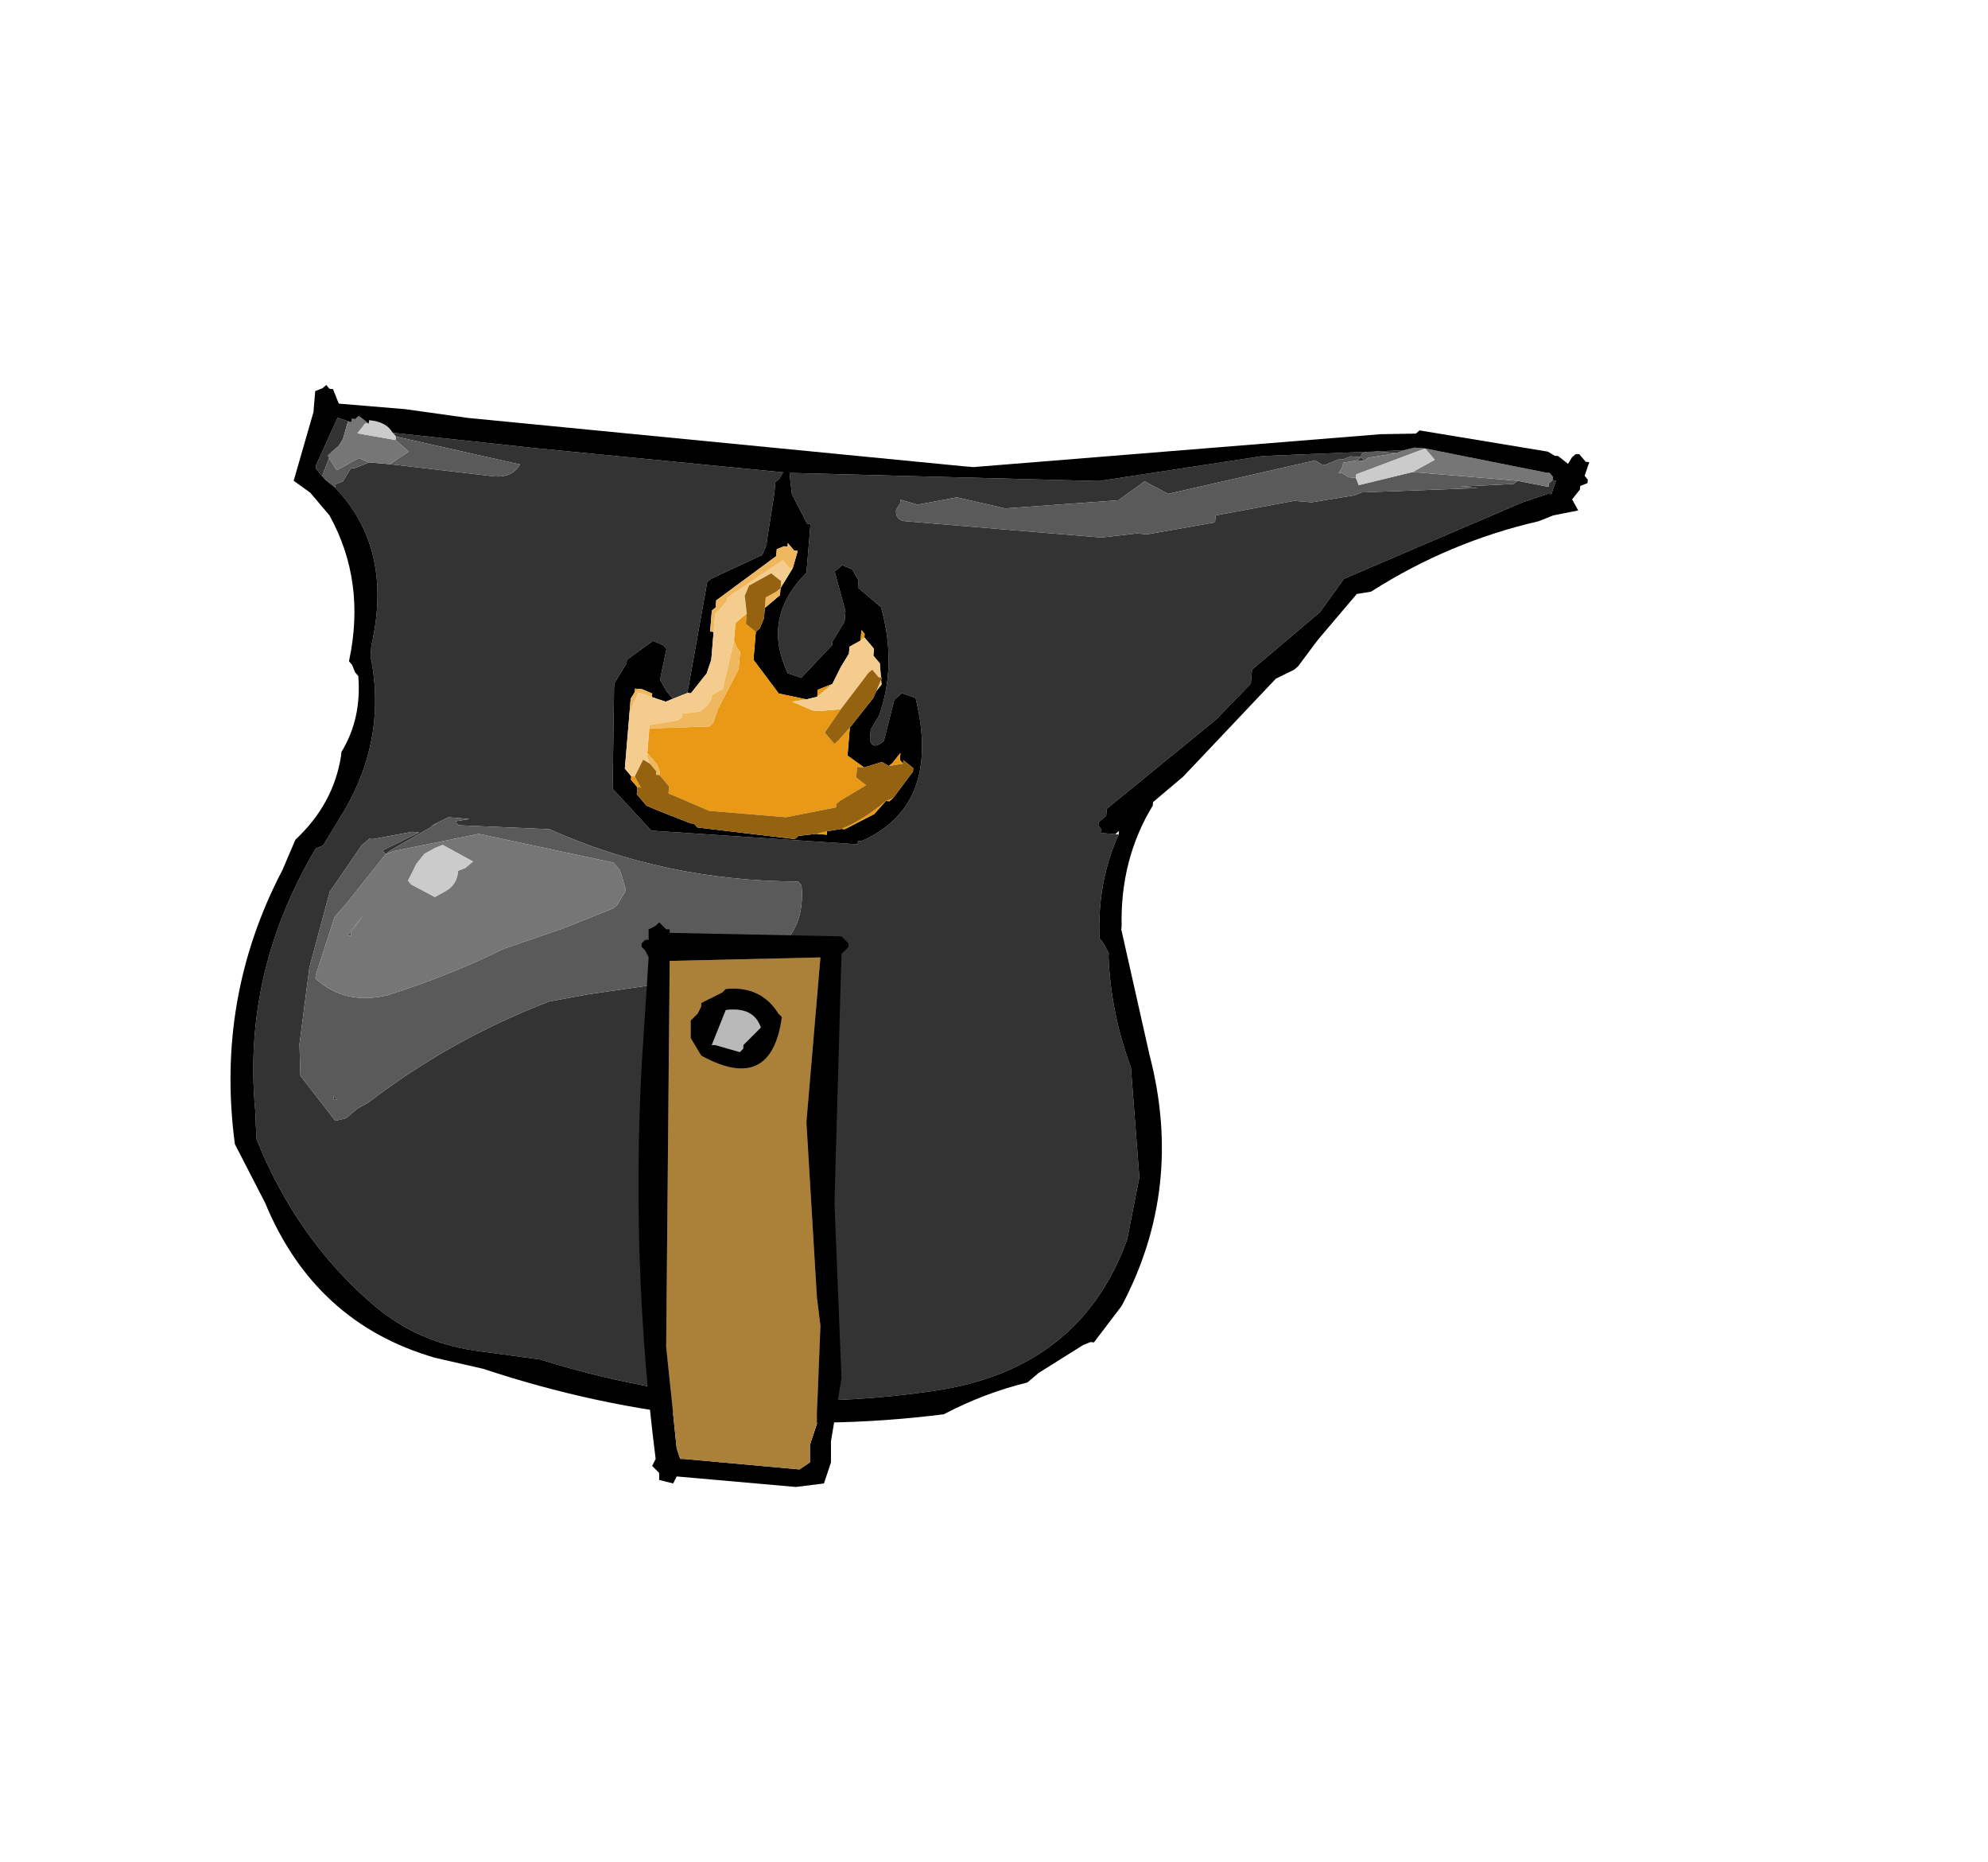 <?xml version="1.0" encoding="UTF-8" standalone="no"?>
<svg xmlns:xlink="http://www.w3.org/1999/xlink" height="159.3px" width="170.1px" xmlns="http://www.w3.org/2000/svg">
  <g transform="matrix(6.0, 0.0, 0.0, 6.0, 62.7, 88.2)">
    <use height="14.9" transform="matrix(0.996, 0.083, -0.083, 0.996, -6.291, -9.904)" width="18.6" xlink:href="#shape0"/>
    <use height="8.05" transform="matrix(1.0, 0.0, 0.0, 1.0, -1.35, -1.55)" width="3.0" xlink:href="#shape1"/>
  </g>
  <defs>
    <g id="shape0" transform="matrix(1.0, 0.0, 0.0, 1.0, 7.1, 9.35)">
      <path d="M8.75 -9.0 L8.35 -9.0 8.25 -8.95 8.25 -8.9 8.1 -8.9 8.0 -8.85 7.95 -8.85 7.75 -8.75 7.7 -8.75 7.6 -8.8 5.55 -8.15 5.2 -8.3 4.85 -8.0 3.25 -7.75 2.55 -7.85 2.0 -7.7 1.75 -7.75 1.75 -7.7 1.7 -7.6 Q1.7 -7.45 1.85 -7.45 L3.35 -7.45 4.65 -7.45 5.15 -7.55 5.3 -7.55 6.25 -7.8 6.25 -7.85 6.25 -7.9 7.35 -8.2 7.6 -8.2 8.2 -8.35 8.3 -8.4 9.95 -8.6 9.7 -8.6 10.45 -8.7 10.5 -8.75 10.95 -8.7 10.95 -8.75 11.0 -8.8 11.05 -8.8 11.0 -8.6 10.95 -8.6 10.6 -8.45 8.15 -7.15 7.85 -6.65 6.95 -5.75 6.95 -5.65 6.95 -5.55 6.5 -5.0 5.05 -3.6 5.05 -3.5 5.0 -3.45 4.95 -3.4 4.95 -3.35 5.0 -3.3 5.0 -3.25 5.2 -3.25 5.25 -3.25 Q5.0 -2.55 5.1 -1.75 L5.15 -1.7 5.25 -1.55 5.25 -1.5 Q5.35 -0.7 5.7 0.05 L5.95 1.6 5.85 2.5 Q5.35 4.35 3.4 4.85 0.55 5.55 -2.35 4.9 L-3.3 4.85 Q-4.1 4.8 -4.75 4.35 -5.95 3.5 -6.65 2.1 L-6.7 1.7 Q-7.05 -0.25 -6.15 -2.1 L-6.05 -2.15 -5.85 -2.55 Q-5.25 -3.7 -5.6 -4.9 L-5.6 -5.05 Q-5.4 -6.45 -6.3 -7.25 L-6.3 -7.3 -6.2 -7.35 -6.1 -7.55 -6.05 -7.55 -5.85 -7.65 -5.55 -7.65 -4.05 -7.6 Q-3.8 -7.6 -3.7 -7.8 L-5.5 -8.05 -5.55 -8.1 -3.5 -8.05 0.05 -8.0 0.0 -7.9 -0.05 -7.85 -0.05 -7.7 -0.1 -7.0 -0.1 -6.95 -0.15 -6.8 -0.85 -6.4 -0.9 -6.35 -1.05 -4.75 -1.25 -4.65 -1.3 -4.7 -1.35 -4.75 -1.45 -4.9 -1.45 -4.95 -1.4 -5.35 -1.45 -5.4 -1.6 -5.45 -1.95 -5.15 -1.95 -5.1 -2.1 -4.8 -2.1 -4.75 -2.0 -3.3 -1.4 -2.75 1.55 -2.8 1.55 -2.85 1.6 -2.85 Q2.7 -3.45 2.2 -4.95 L2.0 -5.0 1.9 -4.9 1.8 -4.3 Q1.65 -4.15 1.6 -4.3 L1.6 -4.4 1.6 -4.45 1.7 -4.65 Q1.9 -5.4 1.6 -6.2 L1.25 -6.45 1.25 -6.55 1.15 -6.7 1.0 -6.75 0.9 -6.65 1.1 -6.1 1.1 -5.95 0.95 -5.65 0.95 -5.6 0.55 -5.1 0.35 -5.15 0.3 -5.25 Q-0.05 -5.95 0.5 -6.6 L0.5 -6.8 0.5 -7.3 0.45 -7.3 0.2 -7.7 0.15 -7.95 0.15 -8.0 4.55 -8.25 6.85 -8.8 8.85 -9.05 8.75 -9.0 M8.2 -8.85 L8.25 -8.9 8.3 -8.85 8.2 -8.85 M0.8 -2.15 L0.75 -2.2 Q-1.15 -2.05 -2.85 -2.65 L-4.1 -2.6 -4.15 -2.6 -4.2 -2.65 -4.0 -2.7 -4.25 -2.7 -4.3 -2.7 -4.55 -2.55 -4.45 -2.6 -5.1 -2.15 -5.15 -2.1 -5.2 -2.15 -4.7 -2.45 -4.8 -2.45 -5.35 -2.3 -5.4 -2.3 -5.5 -2.2 -5.9 -1.5 -6.1 -0.4 -6.15 0.7 -6.1 1.15 -5.55 1.75 -5.4 1.7 -5.25 1.55 -5.1 1.45 Q-4.0 0.45 -2.65 -0.2 L-2.1 -0.35 -0.15 -0.8 0.1 -0.95 Q0.95 -1.3 0.8 -2.15 M-6.5 -7.4 L-6.6 -7.5 -6.6 -7.55 -6.35 -8.25 -6.15 -8.2 -6.2 -8.2 -6.25 -7.95 -6.3 -7.85 -6.4 -7.75 -6.5 -7.4 M-5.6 1.45 L-5.6 1.4 -5.55 1.45 -5.6 1.45" fill="#333333" fill-rule="evenodd" stroke="none"/>
      <path d="M10.5 -8.75 L10.45 -8.7 9.7 -8.6 9.95 -8.6 8.3 -8.4 8.2 -8.35 7.6 -8.2 7.35 -8.2 6.25 -7.9 6.25 -7.85 6.25 -7.8 5.3 -7.55 5.15 -7.55 4.65 -7.45 3.35 -7.45 1.85 -7.45 Q1.7 -7.45 1.7 -7.6 L1.75 -7.7 1.75 -7.75 2.0 -7.7 2.55 -7.85 3.25 -7.75 4.85 -8.0 5.2 -8.3 5.55 -8.15 7.6 -8.8 7.7 -8.75 7.75 -8.75 7.95 -8.85 8.0 -8.85 8.1 -8.9 8.25 -8.9 8.25 -8.95 8.35 -9.0 8.75 -9.0 8.35 -8.9 8.3 -8.85 8.25 -8.9 8.2 -8.85 8.0 -8.8 8.0 -8.75 7.95 -8.65 8.0 -8.65 8.1 -8.6 8.2 -8.6 8.25 -8.5 9.0 -8.75 10.5 -8.75 M-5.5 -8.05 L-3.7 -7.8 Q-3.8 -7.6 -4.05 -7.6 L-5.55 -7.65 -5.3 -7.85 -5.5 -8.0 -5.5 -8.05 M-5.85 -7.65 L-6.05 -7.55 -6.1 -7.55 -6.2 -7.35 -6.3 -7.3 -6.3 -7.25 -6.45 -7.35 -6.5 -7.4 -6.4 -7.75 -6.45 -7.7 -6.3 -7.5 -6.0 -7.7 -5.85 -7.65 M0.8 -2.15 Q0.95 -1.3 0.1 -0.95 L-0.15 -0.8 -2.1 -0.35 -2.65 -0.2 Q-4.0 0.45 -5.1 1.45 L-5.25 1.55 -5.4 1.7 -5.55 1.75 -6.1 1.15 -6.15 0.7 -6.1 -0.4 -5.9 -1.5 -5.5 -2.2 -5.4 -2.3 -5.35 -2.3 -4.8 -2.45 -4.7 -2.45 -5.2 -2.15 -5.15 -2.1 -5.1 -2.15 -4.45 -2.6 -4.55 -2.55 -4.3 -2.7 -4.25 -2.7 -4.0 -2.7 -4.2 -2.65 -4.15 -2.6 -4.1 -2.6 -2.85 -2.65 Q-1.15 -2.05 0.75 -2.2 L0.8 -2.15 M-5.15 -2.1 L-5.65 -1.35 -5.8 -1.15 -6.0 -0.3 -6.0 -0.25 Q-5.55 0.1 -4.95 -0.1 -4.1 -0.45 -3.35 -0.9 L-2.55 -1.25 -1.85 -1.6 -1.8 -1.65 -1.7 -1.85 -1.7 -1.9 -1.8 -2.15 -1.85 -2.2 -1.9 -2.25 -3.85 -2.5 -5.05 -2.15 -5.15 -2.1 M-5.55 -0.95 L-5.55 -0.9 -5.6 -0.9 -5.4 -1.2 -5.55 -0.95 M-5.6 1.45 L-5.55 1.45 -5.6 1.4 -5.6 1.45" fill="#5a5a5a" fill-rule="evenodd" stroke="none"/>
      <path d="M8.75 -9.0 L8.85 -9.05 9.0 -9.1 9.15 -9.1 10.9 -8.9 10.95 -8.9 11.0 -8.85 11.0 -8.8 10.95 -8.75 10.95 -8.7 10.5 -8.75 9.0 -8.75 9.3 -8.95 9.15 -9.1 8.2 -8.65 8.2 -8.6 8.1 -8.6 8.0 -8.65 7.95 -8.65 8.0 -8.75 8.0 -8.8 8.2 -8.85 8.3 -8.85 8.35 -8.9 8.75 -9.0 M-5.55 -7.65 L-5.85 -7.65 -6.0 -7.7 -6.3 -7.5 -6.45 -7.7 -6.4 -7.75 -6.3 -7.85 -6.25 -7.95 -6.2 -8.2 -6.15 -8.2 -6.15 -8.25 -6.1 -8.25 -6.05 -8.3 -5.9 -8.2 -5.95 -8.2 -6.05 -8.05 -5.5 -8.0 -5.3 -7.85 -5.55 -7.65 M-5.15 -2.1 L-5.05 -2.15 -3.85 -2.5 -1.9 -2.25 -1.85 -2.2 -1.8 -2.15 -1.7 -1.9 -1.7 -1.85 -1.8 -1.65 -1.85 -1.6 -2.55 -1.25 -3.35 -0.9 Q-4.1 -0.45 -4.95 -0.1 -5.55 0.1 -6.0 -0.25 L-6.0 -0.3 -5.8 -1.15 -5.65 -1.35 -5.15 -2.1 M-4.1 -1.95 L-4.0 -2.0 -3.9 -2.1 -4.35 -2.3 -4.45 -2.25 -4.6 -2.15 -4.7 -2.0 -4.8 -1.75 -4.75 -1.7 -4.4 -1.55 -4.25 -1.65 Q-4.1 -1.75 -4.1 -1.95 M-5.55 -0.95 L-5.4 -1.2 -5.6 -0.9 -5.55 -0.9 -5.55 -0.95" fill="#767676" fill-rule="evenodd" stroke="none"/>
      <path d="M-5.55 -8.1 L-5.5 -8.05 -5.5 -8.0 -6.05 -8.05 -5.95 -8.2 -5.9 -8.2 -5.9 -8.25 Q-5.65 -8.25 -5.55 -8.1 M9.0 -8.75 L8.25 -8.5 8.2 -8.6 8.2 -8.65 9.15 -9.1 9.3 -8.95 9.0 -8.75 M-4.1 -1.95 Q-4.1 -1.75 -4.25 -1.65 L-4.4 -1.55 -4.75 -1.7 -4.8 -1.75 -4.7 -2.0 -4.6 -2.15 -4.45 -2.25 -4.35 -2.3 -3.9 -2.1 -4.0 -2.0 -4.1 -1.95" fill="#cbcbcb" fill-rule="evenodd" stroke="none"/>
      <path d="M8.85 -9.05 L6.85 -8.8 4.55 -8.25 0.15 -8.0 0.15 -7.95 0.2 -7.7 0.45 -7.3 0.5 -7.3 0.5 -6.8 0.5 -6.6 Q-0.05 -5.95 0.3 -5.25 L0.35 -5.15 0.55 -5.1 0.95 -5.6 0.95 -5.65 1.1 -5.95 1.1 -6.1 0.9 -6.65 1.0 -6.75 1.15 -6.7 1.25 -6.55 1.25 -6.45 1.6 -6.2 Q1.9 -5.4 1.7 -4.65 L1.6 -4.45 1.6 -4.4 1.6 -4.3 Q1.65 -4.15 1.8 -4.3 L1.9 -4.9 2.0 -5.0 2.2 -4.95 Q2.7 -3.45 1.6 -2.85 L1.55 -2.85 1.55 -2.8 -1.4 -2.75 -2.0 -3.3 -2.1 -4.75 -2.1 -4.8 -1.95 -5.1 -1.95 -5.15 -1.6 -5.45 -1.45 -5.4 -1.4 -5.35 -1.45 -4.95 -1.45 -4.9 -1.35 -4.75 -1.3 -4.7 -1.25 -4.65 -1.35 -4.6 -1.55 -4.65 -1.55 -4.7 -1.7 -4.75 -1.8 -4.75 -1.8 -4.7 -1.85 -4.6 -1.85 -3.85 -1.85 -3.6 -1.75 -3.5 -1.75 -3.45 -1.65 -3.35 -1.65 -3.25 -1.5 -3.1 -1.35 -3.05 -0.85 -2.9 -0.8 -2.9 -0.75 -2.85 0.65 -2.8 0.7 -2.85 0.95 -2.9 1.1 -2.9 1.1 -2.95 1.3 -3.0 1.35 -3.0 1.75 -3.25 1.9 -3.45 1.95 -3.45 2.0 -3.5 2.25 -3.9 2.25 -3.95 2.1 -4.05 2.1 -4.0 2.05 -4.05 2.05 -4.15 1.95 -4.0 1.9 -3.95 1.8 -4.0 1.55 -3.9 1.3 -4.05 1.3 -4.45 1.6 -4.9 1.6 -4.95 1.7 -5.1 1.65 -5.4 1.55 -5.5 1.55 -5.6 1.5 -5.65 1.45 -5.7 1.4 -5.75 1.4 -5.8 1.35 -5.85 1.35 -5.7 1.2 -5.6 1.2 -5.5 1.1 -5.3 1.0 -5.05 0.8 -4.95 0.8 -4.9 0.8 -4.85 0.65 -4.8 0.25 -4.85 -0.15 -5.3 -0.15 -5.7 -0.1 -5.75 -0.05 -5.9 -0.05 -6.05 0.15 -6.25 0.15 -6.35 0.2 -6.45 0.3 -6.65 0.35 -6.9 0.3 -6.9 0.2 -7.0 0.2 -7.05 0.2 -7.15 0.2 -7.05 0.2 -6.95 0.15 -6.95 0.05 -6.9 0.05 -6.8 -0.75 -6.1 -0.75 -6.0 -0.8 -5.95 -0.8 -5.85 -0.8 -5.65 -0.75 -5.65 -0.75 -5.25 -0.8 -5.05 -1.0 -4.75 -1.05 -4.75 -0.9 -6.35 -0.85 -6.4 -0.15 -6.8 -0.1 -6.95 -0.1 -7.0 -0.05 -7.7 -0.05 -7.85 0.0 -7.9 0.05 -8.0 -3.5 -8.05 -5.55 -8.1 Q-5.65 -8.25 -5.9 -8.25 L-5.9 -8.2 -6.05 -8.3 -6.1 -8.25 -6.15 -8.25 -6.15 -8.2 -6.35 -8.25 -6.6 -7.55 -6.6 -7.5 -6.5 -7.4 -6.45 -7.35 -6.3 -7.25 Q-5.4 -6.45 -5.6 -5.05 L-5.6 -4.9 Q-5.25 -3.7 -5.85 -2.55 L-6.05 -2.15 -6.15 -2.1 Q-7.05 -0.25 -6.7 1.7 L-6.65 2.1 Q-5.95 3.5 -4.75 4.35 -4.1 4.8 -3.3 4.85 L-2.35 4.9 Q0.55 5.55 3.4 4.85 5.35 4.35 5.85 2.5 L5.95 1.6 5.7 0.05 Q5.35 -0.7 5.25 -1.5 L5.25 -1.55 5.15 -1.7 5.1 -1.75 Q5.0 -2.55 5.25 -3.25 L5.25 -3.3 5.2 -3.25 5.0 -3.25 5.0 -3.3 4.95 -3.35 4.95 -3.4 5.0 -3.45 5.05 -3.5 5.05 -3.6 6.5 -5.0 6.95 -5.55 6.95 -5.65 6.95 -5.75 7.85 -6.65 8.15 -7.15 10.6 -8.45 10.95 -8.6 11.0 -8.6 11.05 -8.8 11.0 -8.8 11.0 -8.85 10.95 -8.9 10.9 -8.9 9.15 -9.1 9.0 -9.1 8.85 -9.05 M9.05 -9.35 L10.9 -9.2 11.0 -9.15 11.05 -9.15 11.2 -9.05 11.25 -9.15 11.3 -9.2 11.35 -9.2 11.45 -9.1 11.5 -9.1 11.45 -8.9 11.5 -8.85 11.5 -8.8 11.4 -8.75 11.4 -8.7 11.3 -8.55 11.4 -8.4 11.05 -8.3 10.85 -8.2 Q9.6 -7.8 8.55 -7.0 L8.35 -6.95 7.85 -6.25 7.6 -5.85 7.55 -5.8 7.3 -5.65 6.1 -4.15 5.7 -3.75 5.7 -3.7 Q5.3 -2.9 5.4 -1.95 L5.4 -1.9 5.95 -0.15 Q6.6 1.7 5.85 3.45 L5.5 4.0 5.45 4.0 5.35 4.05 4.75 4.5 4.65 4.6 4.6 4.65 Q4.0 4.85 3.45 5.2 0.15 5.9 -3.15 5.1 L-3.85 5.0 Q-5.6 4.65 -6.45 3.0 L-6.95 2.2 Q-7.4 0.15 -6.6 -1.75 L-6.45 -2.2 Q-5.95 -2.75 -5.9 -3.45 L-5.9 -3.5 Q-5.65 -4.0 -5.75 -4.6 L-5.8 -4.65 -5.85 -4.75 -5.9 -4.8 Q-5.75 -5.95 -6.35 -6.85 L-6.65 -7.15 -6.9 -7.3 -6.7 -8.3 -6.75 -8.3 -6.7 -8.3 -6.7 -8.55 -6.7 -8.6 -6.6 -8.65 -6.55 -8.7 -6.5 -8.65 -6.45 -8.65 -6.35 -8.45 -5.4 -8.45 -4.5 -8.4 2.6 -8.3 2.75 -8.3 8.5 -9.25 9.0 -9.3 9.05 -9.35" fill="#000000" fill-rule="evenodd" stroke="none"/>
      <path d="M1.4 -5.75 L1.35 -5.7 1.35 -5.85 1.4 -5.8 1.4 -5.75 M1.0 -5.05 L0.85 -4.9 0.8 -4.85 0.8 -4.9 0.8 -4.95 1.0 -5.05 M0.65 -4.8 L0.45 -4.75 0.75 -4.65 0.85 -4.65 1.15 -4.7 0.95 -4.35 1.1 -4.2 1.15 -4.25 1.3 -4.45 1.3 -4.05 1.55 -3.9 1.45 -3.9 1.45 -3.85 1.45 -3.75 1.6 -3.65 1.25 -3.4 1.2 -3.35 1.2 -3.3 0.5 -3.1 -0.6 -3.1 -1.2 -3.3 -1.2 -3.35 -1.2 -3.4 -1.35 -3.55 -1.35 -3.6 -1.4 -3.7 -1.55 -3.85 -1.55 -3.9 -1.55 -4.2 -0.7 -4.3 -0.65 -4.35 -0.6 -4.55 -0.35 -5.15 -0.35 -5.25 -0.35 -5.4 -0.4 -5.45 -0.45 -5.55 -0.45 -5.6 -0.45 -5.8 -0.4 -5.85 -0.3 -5.95 -0.3 -5.8 -0.15 -5.7 -0.15 -5.3 0.25 -4.85 0.65 -4.8 M0.2 -6.95 L0.2 -7.05 0.2 -7.0 0.2 -6.95 M1.9 -3.95 L1.95 -4.0 2.05 -4.15 2.05 -4.05 2.1 -4.0 1.9 -3.95 M2.0 -3.5 L1.95 -3.45 1.9 -3.45 1.75 -3.25 1.35 -3.0 1.3 -3.0 Q1.6 -3.15 1.9 -3.45 L2.0 -3.5 M1.1 -2.95 L1.1 -2.9 0.95 -2.9 1.1 -2.95 M-1.65 -3.35 L-1.75 -3.45 -1.75 -3.5 -1.7 -3.5 -1.6 -3.35 -1.65 -3.35 M-1.8 -4.7 L-1.8 -4.75 -1.7 -4.75 -1.75 -4.75 -1.8 -4.7 M-0.75 -5.6 L-0.75 -5.5 -0.75 -5.25 -0.75 -5.65 -0.75 -5.6" fill="#e99916" fill-rule="evenodd" stroke="none"/>
      <path d="M-1.25 -4.65 L-1.05 -4.75 -1.0 -4.75 -0.8 -5.05 -0.75 -5.25 -0.75 -5.5 -0.75 -5.6 -0.75 -5.9 -0.6 -6.1 -0.6 -6.15 0.15 -6.75 0.25 -6.65 0.3 -6.65 0.2 -6.45 0.15 -6.4 0.15 -6.45 0.0 -6.55 -0.3 -6.35 -0.35 -6.2 -0.3 -5.95 -0.4 -5.85 -0.45 -5.8 -0.45 -5.6 -0.45 -5.55 -0.5 -5.2 -0.55 -4.85 -0.7 -4.75 -0.7 -4.7 -0.75 -4.6 -0.85 -4.5 -1.1 -4.45 -1.1 -4.4 -1.15 -4.35 -1.55 -4.25 -1.55 -4.2 -1.55 -3.9 -1.55 -3.85 -1.55 -3.8 -1.5 -3.7 -1.6 -3.75 -1.7 -3.5 -1.75 -3.5 -1.85 -3.6 -1.85 -3.85 -1.85 -4.4 -1.75 -4.7 -1.55 -4.65 -1.35 -4.6 -1.25 -4.65 M1.35 -5.7 L1.4 -5.75 1.45 -5.7 1.5 -5.65 1.55 -5.6 1.55 -5.5 1.65 -5.4 1.7 -5.1 1.6 -4.95 1.6 -4.9 1.7 -5.2 1.65 -5.2 1.55 -5.3 1.5 -5.25 1.15 -4.7 0.85 -4.65 0.75 -4.65 0.45 -4.75 0.65 -4.8 0.8 -4.85 0.85 -4.9 1.0 -5.05 1.1 -5.3 1.2 -5.5 1.2 -5.6 1.35 -5.7" fill="#f4cd8e" fill-rule="evenodd" stroke="none"/>
      <path d="M0.2 -6.95 L0.2 -7.0 0.3 -6.9 0.35 -6.9 0.3 -6.65 0.25 -6.65 0.15 -6.75 -0.6 -6.15 -0.6 -6.1 -0.75 -5.9 -0.75 -5.6 -0.75 -5.65 -0.8 -5.65 -0.8 -5.85 -0.8 -5.95 -0.75 -6.0 -0.75 -6.1 0.05 -6.8 0.05 -6.9 0.15 -6.95 0.2 -6.95 M0.2 -6.45 L0.15 -6.35 0.15 -6.25 -0.05 -6.05 -0.05 -6.2 0.1 -6.3 0.15 -6.35 0.15 -6.4 0.2 -6.45 M-1.85 -3.85 L-1.85 -4.6 -1.8 -4.7 -1.75 -4.75 -1.7 -4.75 -1.55 -4.7 -1.55 -4.65 -1.75 -4.7 -1.85 -4.4 -1.85 -3.85 M-0.45 -5.55 L-0.4 -5.45 -0.35 -5.4 -0.35 -5.25 -0.35 -5.15 -0.6 -4.55 -0.65 -4.35 -0.7 -4.3 -1.55 -4.2 -1.55 -4.25 -1.15 -4.35 -1.1 -4.4 -1.1 -4.45 -0.85 -4.5 -0.75 -4.6 -0.7 -4.7 -0.7 -4.75 -0.55 -4.85 -0.5 -5.2 -0.45 -5.55 M-1.55 -3.85 L-1.4 -3.7 -1.35 -3.6 -1.35 -3.55 -1.4 -3.55 -1.4 -3.6 -1.5 -3.7 -1.55 -3.8 -1.55 -3.85" fill="#efb85f" fill-rule="evenodd" stroke="none"/>
      <path d="M1.15 -4.7 L1.5 -5.25 1.55 -5.3 1.65 -5.2 1.7 -5.2 1.6 -4.9 1.3 -4.45 1.15 -4.25 1.1 -4.2 0.95 -4.35 1.15 -4.7 M-0.05 -6.05 L-0.05 -5.9 -0.1 -5.75 -0.15 -5.7 -0.3 -5.8 -0.3 -5.95 -0.35 -6.2 -0.3 -6.35 0.0 -6.55 0.15 -6.45 0.15 -6.4 0.15 -6.35 0.1 -6.3 -0.05 -6.2 -0.05 -6.05 M1.55 -3.9 L1.8 -4.0 1.9 -3.95 2.1 -4.0 2.1 -4.05 2.25 -3.95 2.25 -3.9 2.0 -3.5 1.9 -3.45 Q1.6 -3.15 1.3 -3.0 L1.1 -2.95 0.95 -2.9 0.7 -2.85 0.65 -2.8 -0.75 -2.85 -0.8 -2.9 -0.85 -2.9 -1.35 -3.05 -1.5 -3.1 -1.65 -3.25 -1.65 -3.35 -1.6 -3.35 -1.7 -3.5 -1.6 -3.75 -1.5 -3.7 -1.4 -3.6 -1.4 -3.55 -1.35 -3.55 -1.2 -3.4 -1.2 -3.35 -1.2 -3.3 -0.6 -3.1 0.5 -3.1 1.2 -3.3 1.2 -3.35 1.25 -3.4 1.6 -3.65 1.45 -3.75 1.45 -3.85 1.45 -3.9 1.55 -3.9" fill="#95620f" fill-rule="evenodd" stroke="none"/>
    </g>
    <g id="shape1" transform="matrix(1.0, 0.0, 0.0, 1.0, 1.35, 1.55)">
      <path d="M1.6 -1.3 L1.65 -1.25 1.65 -1.2 1.55 -1.1 1.45 2.45 1.55 4.95 1.4 5.85 1.4 5.95 1.4 6.15 1.3 6.45 0.9 6.5 -0.8 6.35 -0.85 6.45 -1.05 6.4 -1.05 6.3 -1.15 6.2 -1.1 6.1 Q-1.45 3.35 -1.3 0.5 L-1.2 -1.05 -1.25 -1.15 -1.3 -1.2 -1.3 -1.25 -1.25 -1.3 -1.2 -1.3 -1.2 -1.45 -1.1 -1.5 -1.05 -1.55 -0.95 -1.45 -0.9 -1.45 -0.9 -1.4 1.55 -1.35 1.6 -1.3 M-0.25 0.2 L0.1 0.3 0.15 0.25 0.15 0.2 0.4 -0.05 Q0.3 -0.35 -0.1 -0.3 L-0.3 0.2 -0.25 0.2 M0.65 -0.25 L0.7 -0.2 Q0.55 0.9 -0.45 0.35 L-0.6 0.1 -0.6 -0.15 -0.5 -0.25 -0.45 -0.35 -0.45 -0.4 -0.15 -0.55 -0.1 -0.6 Q0.4 -0.65 0.65 -0.25 M1.2 3.8 L1.05 1.3 1.25 -1.05 -0.9 -1.0 -0.95 4.5 -0.8 5.95 -0.75 6.1 -0.7 6.1 0.95 6.25 1.1 6.15 1.1 6.05 1.1 6.0 1.1 5.9 1.2 5.6 1.2 5.5 1.2 5.45 1.25 4.2 1.2 3.8" fill="#000000" fill-rule="evenodd" stroke="none"/>
      <path d="M-0.3 0.2 L-0.1 -0.3 Q0.3 -0.35 0.4 -0.05 L0.15 0.2 0.15 0.25 0.1 0.3 -0.25 0.2 -0.3 0.2" fill="#b9b9b9" fill-rule="evenodd" stroke="none"/>
      <path d="M1.2 3.8 L1.25 4.2 1.2 5.45 1.2 5.5 1.2 5.6 1.1 5.9 1.1 6.0 1.1 6.05 1.1 6.15 0.95 6.25 -0.7 6.1 -0.75 6.1 -0.8 5.95 -0.95 4.5 -0.9 -1.0 1.25 -1.05 1.05 1.3 1.2 3.8 M0.65 -0.25 Q0.4 -0.65 -0.1 -0.6 L-0.15 -0.55 -0.45 -0.4 -0.45 -0.35 -0.5 -0.25 -0.6 -0.15 -0.6 0.1 -0.45 0.35 Q0.55 0.9 0.7 -0.2 L0.65 -0.25" fill="#ab813a" fill-rule="evenodd" stroke="none"/>
    </g>
  </defs>
</svg>
